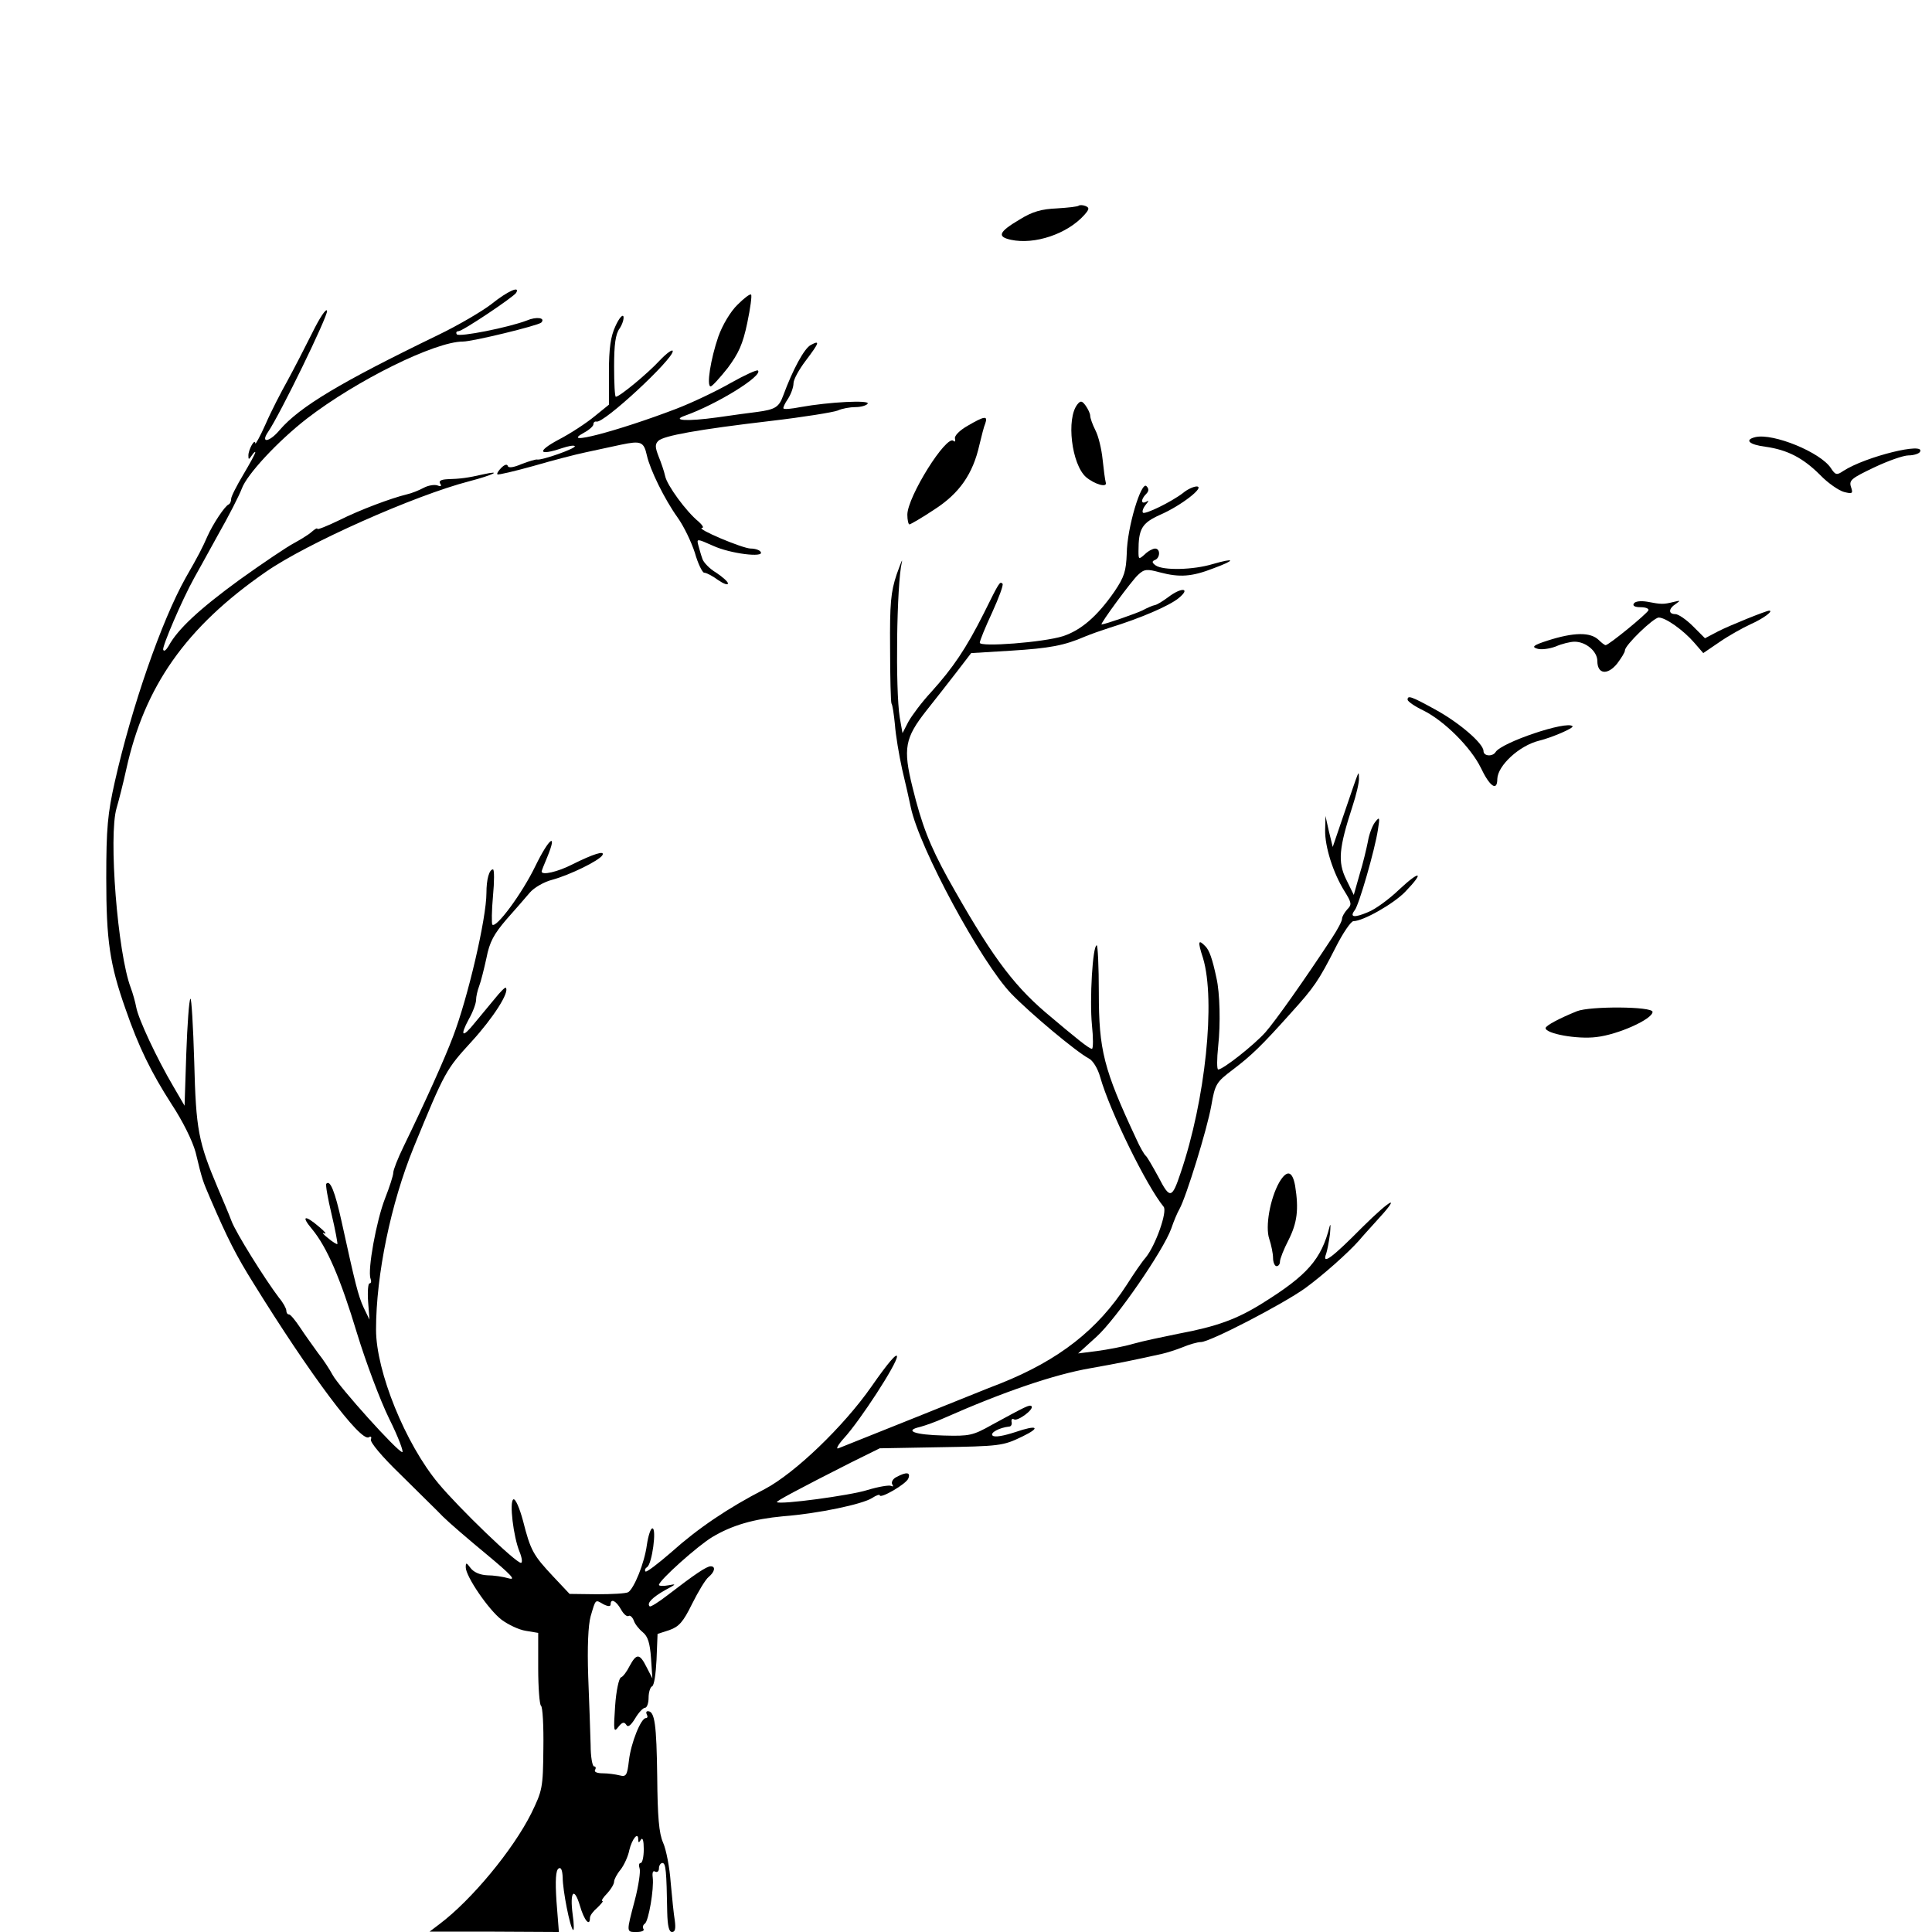 <?xml version="1.0" standalone="no"?>
<!DOCTYPE svg PUBLIC "-//W3C//DTD SVG 20010904//EN"
 "http://www.w3.org/TR/2001/REC-SVG-20010904/DTD/svg10.dtd">
<svg version="1.0" xmlns="http://www.w3.org/2000/svg"
 width="560pt" height="560pt" viewBox="0 0 560 560"
 preserveAspectRatio="xMidYMid meet">
<g transform="translate(0,560) scale(0.1,-0.1)"
fill="#000000" stroke="none">
<path d="M3127 5004 c-3 -3 -31 -6 -63 -8 -45 -2 -71 -9 -108 -32 -61 -36 -67
-50 -26 -59 69 -15 164 17 213 72 15 17 15 21 3 26 -8 3 -16 3 -19 1z"/>
<path d="M1425 4719 c-27 -21 -97 -62 -155 -90 -285 -138 -401 -208 -459 -275
-30 -36 -57 -40 -34 -6 35 51 174 337 171 351 -2 9 -21 -19 -43 -64 -22 -44
-54 -106 -72 -139 -18 -32 -47 -88 -63 -125 -16 -36 -30 -61 -30 -56 -1 16
-20 -18 -20 -35 0 -13 1 -13 10 0 5 8 10 12 10 9 0 -4 -16 -33 -35 -65 -19
-32 -35 -63 -35 -70 0 -7 -3 -14 -7 -16 -11 -4 -46 -57 -62 -93 -14 -32 -25
-54 -63 -120 -70 -125 -156 -373 -205 -590 -21 -93 -25 -136 -25 -280 0 -181
10 -250 56 -380 38 -110 74 -183 133 -275 33 -50 61 -107 70 -140 20 -83 20
-81 43 -135 50 -116 75 -165 125 -245 164 -265 310 -460 334 -446 6 4 9 1 6
-6 -3 -8 32 -50 87 -103 50 -50 106 -104 122 -121 17 -17 74 -66 126 -109 71
-59 87 -76 65 -70 -17 5 -45 9 -63 9 -21 1 -39 9 -48 21 -12 16 -14 17 -14 2
0 -26 66 -123 104 -152 19 -14 50 -29 70 -32 l36 -6 0 -103 c0 -56 4 -105 8
-108 5 -3 8 -59 7 -124 -1 -115 -3 -122 -35 -188 -53 -106 -173 -251 -266
-321 l-29 -22 187 0 188 -1 -7 89 c-4 61 -2 90 6 95 7 5 11 -4 12 -26 0 -37
21 -144 30 -152 3 -3 3 17 -1 44 -9 67 4 83 21 26 12 -42 29 -62 29 -35 0 7
10 20 22 30 11 11 18 19 14 19 -4 0 2 10 14 22 11 12 20 27 20 34 0 6 8 22 19
35 10 13 22 39 25 56 8 33 26 55 26 31 0 -10 2 -10 8 0 5 7 8 -4 8 -28 0 -22
-4 -40 -9 -40 -5 0 -6 -7 -3 -16 3 -8 -3 -50 -14 -92 -25 -95 -25 -92 6 -92
14 0 23 4 19 9 -3 5 -1 12 4 15 11 7 27 101 23 134 -2 15 1 21 7 17 6 -3 11 1
11 9 0 9 5 16 10 16 10 0 12 -23 14 -143 1 -39 5 -57 14 -57 9 0 11 10 8 33
-3 17 -8 67 -12 111 -3 43 -13 95 -22 115 -12 27 -16 75 -17 191 -2 151 -7
190 -27 190 -5 0 -6 -4 -3 -10 3 -5 2 -10 -3 -10 -14 0 -43 -71 -49 -123 -5
-43 -8 -48 -27 -43 -12 3 -34 6 -49 6 -16 0 -26 4 -22 10 3 5 2 10 -3 10 -5 0
-10 28 -10 62 -1 35 -4 124 -7 198 -3 86 0 150 7 175 15 51 13 49 37 35 14 -7
21 -7 21 0 0 18 16 10 30 -15 7 -13 17 -22 22 -19 4 3 11 -3 15 -13 3 -10 15
-25 26 -34 15 -12 21 -32 24 -75 l4 -59 -17 33 c-20 40 -29 40 -49 3 -8 -16
-19 -31 -25 -33 -6 -2 -14 -39 -17 -83 -5 -72 -4 -78 9 -61 11 14 17 16 23 7
5 -9 13 -3 26 18 10 17 23 31 29 31 5 0 10 13 10 29 0 16 5 31 10 33 6 2 11
36 13 77 l3 75 34 11 c28 10 40 23 66 76 18 36 39 71 48 78 18 15 21 31 6 31
-12 0 -46 -23 -124 -83 -27 -21 -51 -36 -53 -33 -9 9 8 26 45 47 32 17 34 19
10 14 -16 -3 -28 -2 -28 1 0 13 113 114 155 139 57 34 119 52 205 60 103 8
230 35 258 53 12 8 22 11 22 8 0 -12 78 33 83 49 7 18 -6 19 -34 4 -11 -5 -16
-15 -13 -21 4 -6 3 -8 -3 -5 -5 3 -36 -2 -69 -12 -51 -16 -253 -43 -262 -35
-4 2 61 37 215 115 l83 41 167 3 c182 3 190 4 246 31 56 27 44 35 -20 13 -34
-11 -60 -16 -66 -10 -8 8 20 23 48 26 6 0 9 7 7 14 -1 7 2 10 7 7 10 -7 59 29
51 38 -6 5 -14 1 -115 -54 -55 -31 -65 -33 -139 -31 -85 2 -117 14 -69 25 15
4 46 15 68 25 174 77 321 127 425 145 85 15 133 25 209 42 13 3 39 11 59 19
19 8 43 15 53 15 26 0 236 109 302 156 52 38 124 102 156 138 9 11 31 35 49
55 75 81 48 70 -39 -16 -89 -90 -118 -111 -105 -77 3 9 8 34 11 57 2 23 2 33
-1 22 -24 -95 -64 -141 -194 -222 -75 -47 -133 -68 -245 -89 -44 -9 -102 -21
-130 -29 -27 -8 -75 -17 -105 -21 l-55 -7 54 49 c57 52 193 249 216 313 7 21
18 47 24 57 19 34 80 231 92 299 11 63 14 68 63 105 54 41 83 69 168 164 67
74 80 93 129 189 21 42 45 77 52 77 28 0 116 50 150 85 57 59 44 64 -17 7 -29
-28 -70 -58 -91 -66 -40 -17 -54 -15 -38 6 12 15 58 174 67 233 6 37 5 39 -9
21 -8 -11 -17 -36 -20 -55 -4 -20 -14 -63 -24 -95 l-17 -60 -22 45 c-25 51
-21 91 18 211 11 33 20 71 19 82 -1 24 4 35 -47 -114 l-29 -85 -11 45 -10 45
-1 -41 c-1 -48 23 -124 56 -177 21 -34 22 -39 8 -53 -8 -9 -15 -21 -15 -27 0
-7 -13 -31 -28 -54 -82 -125 -165 -242 -194 -275 -33 -37 -123 -108 -137 -108
-4 0 -4 30 0 68 7 64 5 154 -5 197 -12 57 -21 81 -32 92 -21 22 -23 15 -7 -34
37 -123 7 -412 -65 -623 -25 -75 -31 -76 -64 -12 -17 31 -33 59 -37 62 -4 3
-17 25 -28 50 -94 201 -108 256 -108 423 0 75 -3 137 -6 137 -12 0 -21 -158
-14 -230 4 -38 4 -70 0 -70 -8 0 -44 29 -135 106 -98 84 -162 173 -283 389
-52 95 -75 153 -102 263 -28 113 -22 143 40 222 24 30 63 80 87 111 l43 56
115 7 c113 7 155 15 215 41 17 7 48 18 70 25 91 28 174 64 201 86 37 30 9 33
-30 3 -15 -11 -32 -22 -39 -23 -6 -1 -22 -8 -35 -15 -18 -9 -107 -40 -119 -41
-6 0 88 128 106 144 18 17 26 17 63 7 57 -15 92 -13 156 12 65 24 63 31 -3 12
-56 -17 -143 -19 -165 -4 -11 8 -12 12 -2 16 15 6 16 33 0 33 -6 0 -20 -7 -30
-17 -17 -15 -18 -15 -18 9 0 66 10 82 63 106 60 26 131 81 106 82 -9 0 -27 -8
-40 -19 -34 -26 -110 -63 -116 -57 -3 3 0 13 8 23 9 11 10 14 2 9 -16 -9 -17
6 -1 22 8 8 9 15 1 23 -15 15 -56 -120 -57 -195 -2 -52 -7 -68 -36 -111 -50
-72 -97 -112 -149 -129 -57 -18 -241 -32 -241 -19 0 6 16 45 36 88 19 42 33
79 30 83 -8 7 -8 8 -55 -87 -51 -101 -88 -156 -152 -227 -27 -29 -56 -68 -66
-86 l-17 -33 -8 45 c-13 82 -9 386 6 450 3 14 -3 -2 -15 -35 -17 -51 -20 -84
-19 -214 0 -84 2 -156 4 -160 3 -4 7 -31 10 -61 2 -30 12 -89 21 -130 10 -41
21 -91 25 -110 25 -119 204 -449 291 -540 56 -58 189 -169 225 -188 12 -6 26
-29 33 -54 28 -99 134 -315 184 -376 11 -14 -23 -111 -52 -147 -10 -11 -34
-46 -55 -79 -84 -130 -196 -218 -366 -286 -25 -9 -137 -55 -250 -100 -113 -45
-212 -85 -220 -88 -8 -3 -1 10 16 29 47 51 154 216 154 237 0 12 -26 -18 -74
-87 -81 -116 -222 -251 -309 -297 -107 -55 -194 -114 -271 -183 -38 -33 -72
-59 -75 -56 -3 4 -1 9 5 13 14 9 28 112 15 112 -5 0 -12 -21 -16 -48 -7 -53
-37 -126 -54 -137 -7 -4 -48 -6 -91 -6 l-79 1 -48 51 c-57 61 -65 74 -87 161
-10 37 -22 65 -28 62 -12 -7 0 -108 18 -152 7 -17 9 -32 4 -32 -15 0 -180 159
-239 230 -96 115 -181 325 -181 446 0 159 43 366 109 528 91 222 94 226 168
307 63 69 111 144 99 156 -2 2 -16 -12 -32 -32 -16 -19 -42 -51 -58 -70 -36
-45 -44 -39 -17 11 12 21 21 46 21 56 0 9 4 27 9 40 5 13 14 49 21 81 9 47 22
70 58 112 26 29 56 64 68 78 12 14 41 31 65 37 51 14 135 55 145 71 9 15 -26
4 -88 -27 -41 -21 -88 -32 -88 -20 0 2 7 20 16 41 31 75 6 57 -34 -25 -38 -79
-114 -182 -125 -170 -2 3 -2 40 2 83 4 42 4 77 0 77 -11 0 -19 -29 -19 -68 0
-74 -54 -305 -97 -417 -25 -66 -79 -186 -144 -320 -16 -33 -29 -66 -29 -74 0
-8 -11 -42 -24 -75 -25 -64 -51 -207 -42 -232 3 -8 2 -14 -3 -14 -4 0 -6 -24
-4 -53 l4 -52 -17 35 c-16 35 -24 68 -64 250 -19 86 -33 121 -44 109 -3 -2 4
-42 15 -88 11 -46 18 -85 17 -87 -2 -1 -14 6 -28 18 -14 11 -18 17 -10 13 8
-3 2 5 -15 19 -42 36 -53 32 -21 -6 44 -53 83 -144 131 -303 25 -82 67 -194
93 -247 27 -54 43 -98 38 -97 -14 1 -184 190 -202 224 -8 15 -26 43 -42 63
-15 21 -39 54 -52 74 -14 21 -28 38 -32 38 -5 0 -8 5 -8 11 0 6 -9 23 -21 37
-41 54 -126 190 -138 223 -7 19 -25 61 -39 94 -57 135 -64 169 -69 368 -3 103
-8 185 -11 182 -4 -3 -9 -75 -12 -158 l-5 -152 -32 55 c-49 83 -102 197 -108
230 -3 16 -10 41 -16 57 -38 100 -65 441 -41 521 6 20 19 71 28 112 53 241
173 412 404 572 119 83 432 222 590 263 69 18 99 33 40 20 -43 -10 -66 -13
-103 -14 -19 -1 -26 -5 -21 -13 5 -7 2 -9 -8 -5 -9 3 -27 0 -40 -7 -13 -7 -35
-16 -49 -19 -45 -11 -134 -44 -196 -75 -35 -17 -63 -28 -63 -25 0 4 -8 -1 -17
-9 -10 -9 -34 -23 -52 -33 -19 -10 -89 -57 -156 -105 -118 -86 -180 -144 -206
-192 -7 -12 -14 -18 -16 -11 -3 9 54 143 90 208 6 11 37 66 68 123 32 56 63
117 70 136 15 41 104 137 189 203 144 111 371 223 452 223 28 0 217 46 227 55
13 14 -14 18 -42 6 -52 -20 -197 -49 -203 -40 -3 5 -1 9 5 9 12 0 158 98 167
111 13 22 -25 5 -71 -32z"/>
<path d="M2138 4717 c-20 -19 -44 -59 -56 -93 -22 -64 -35 -144 -22 -144 4 0
26 24 49 53 32 43 44 69 57 131 9 43 14 80 11 82 -3 3 -20 -10 -39 -29z"/>
<path d="M1784 4655 c-14 -30 -19 -64 -19 -134 l0 -94 -42 -34 c-23 -19 -70
-50 -105 -68 -63 -34 -57 -47 11 -24 18 6 34 9 37 6 6 -6 -96 -42 -109 -39 -4
1 -24 -5 -45 -13 -23 -10 -38 -12 -40 -6 -2 7 -10 4 -19 -5 -8 -8 -14 -17 -11
-19 2 -2 49 9 103 24 55 16 124 34 153 40 28 6 74 16 102 22 58 12 66 9 75
-31 9 -41 51 -127 89 -180 18 -25 40 -71 50 -102 9 -32 22 -58 27 -58 6 0 24
-9 40 -21 16 -11 29 -16 29 -10 0 5 -16 19 -34 31 -19 11 -37 30 -40 40 -4 11
-9 29 -12 40 -5 19 -4 19 43 -2 50 -23 149 -35 138 -18 -3 6 -17 10 -29 10
-23 0 -161 58 -141 60 6 0 1 8 -10 18 -36 29 -92 106 -97 132 -3 14 -12 40
-19 57 -10 26 -11 35 -1 45 15 15 114 33 327 58 94 11 180 25 193 30 13 6 36
10 52 10 16 0 32 5 35 10 7 11 -112 5 -195 -10 -25 -5 -47 -7 -49 -4 -2 2 4
15 13 28 9 14 16 34 16 45 0 11 16 40 35 65 40 53 43 61 15 46 -19 -10 -52
-71 -80 -147 -12 -33 -23 -40 -75 -47 -17 -2 -69 -9 -117 -16 -87 -12 -133 -9
-93 5 93 33 227 116 212 131 -3 3 -38 -13 -79 -36 -40 -23 -111 -57 -158 -75
-170 -65 -342 -110 -267 -69 15 8 27 19 27 24 0 6 4 9 9 8 21 -6 221 180 221
204 0 7 -17 -5 -38 -27 -34 -37 -116 -105 -127 -105 -3 0 -5 39 -5 88 0 63 4
94 16 110 8 12 13 28 11 35 -3 6 -13 -6 -23 -28z"/>
<path d="M3123 4428 c-33 -41 -17 -174 25 -211 25 -21 63 -32 57 -15 -2 7 -6
37 -9 66 -3 30 -12 68 -21 85 -8 16 -15 35 -15 42 0 6 -6 19 -13 29 -11 15
-15 15 -24 4z"/>
<path d="M2805 4366 c-23 -13 -39 -29 -37 -37 2 -8 0 -11 -4 -7 -20 20 -134
-162 -134 -214 0 -15 3 -28 6 -28 3 0 36 19 72 43 73 47 112 103 131 188 6 25
13 53 17 62 8 23 -3 21 -51 -7z"/>
<path d="M5088 4333 c-33 -8 -18 -22 30 -28 63 -9 108 -32 158 -82 22 -23 54
-45 69 -49 24 -6 27 -5 20 15 -6 19 2 25 67 56 40 19 85 35 100 35 15 0 30 5
33 10 19 30 -157 -13 -222 -55 -19 -13 -23 -12 -36 8 -30 46 -167 102 -219 90z"/>
<path d="M4736 3851 c-5 -7 3 -11 19 -11 15 0 25 -4 23 -9 -4 -10 -115 -101
-124 -101 -3 0 -12 7 -20 15 -24 23 -71 23 -149 -2 -40 -13 -46 -18 -30 -23
11 -4 35 -1 54 6 18 8 43 14 55 14 33 0 66 -28 66 -56 0 -38 29 -42 57 -8 12
16 23 33 23 39 0 15 83 95 98 95 20 0 72 -37 103 -73 l26 -30 47 32 c26 18 67
41 91 52 36 16 67 39 53 39 -8 0 -115 -43 -148 -60 l-38 -20 -35 35 c-19 19
-42 35 -51 35 -21 0 -20 16 2 30 14 10 13 10 -8 5 -29 -7 -34 -7 -76 1 -19 3
-34 1 -38 -5z"/>
<path d="M4080 3572 c0 -5 20 -19 45 -31 61 -30 138 -107 167 -166 26 -55 48
-70 48 -33 1 39 64 97 121 111 37 9 102 37 97 42 -16 17 -206 -47 -223 -75 -9
-14 -35 -12 -35 3 0 22 -71 83 -141 121 -69 38 -79 41 -79 28z"/>
<path d="M4571 2669 c-52 -21 -91 -42 -91 -49 0 -16 91 -33 147 -26 63 7 163
52 163 73 0 16 -181 17 -219 2z"/>
<path d="M3708 2173 c-27 -48 -41 -129 -29 -164 6 -18 11 -43 11 -55 0 -13 5
-24 10 -24 6 0 10 6 10 13 0 8 11 36 25 63 25 50 30 88 19 157 -8 44 -24 47
-46 10z"/>
</g>
</svg>
